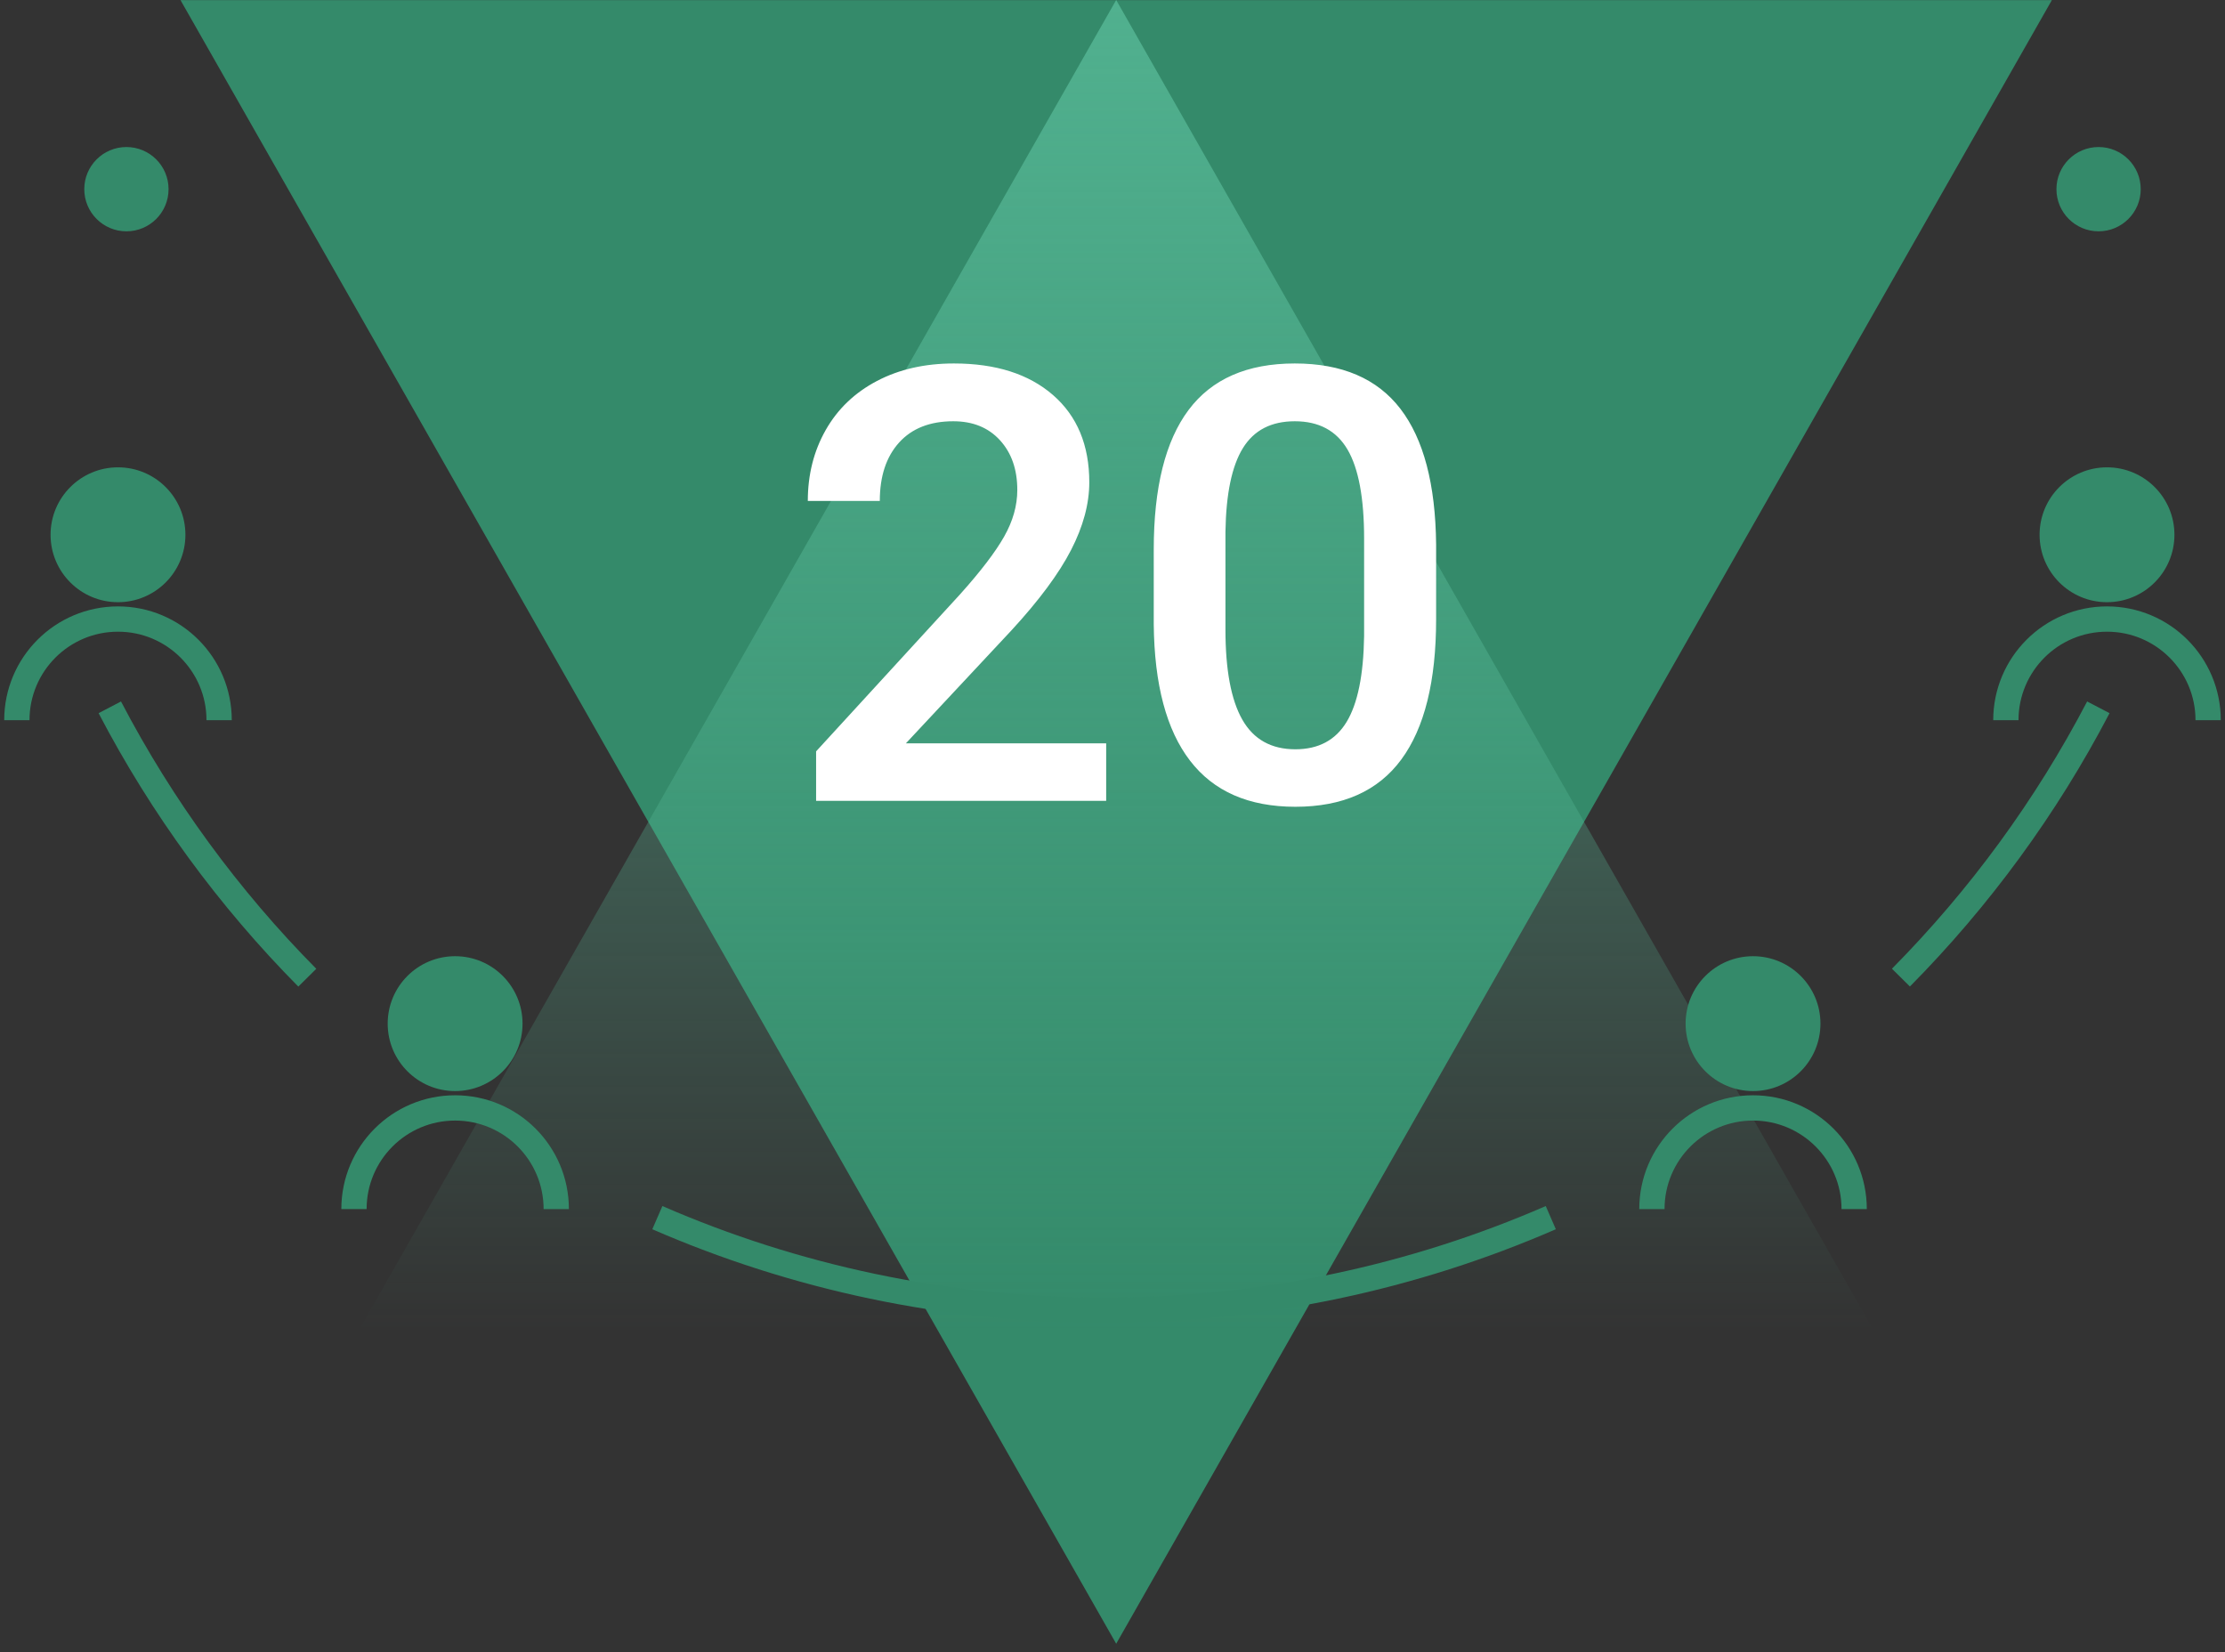 <svg width="132" height="98" viewBox="0 0 132 98" fill="none" xmlns="http://www.w3.org/2000/svg">
<rect x="0" y="0" width="132" height="98" fill="#333333" stroke="none"/>
<path fill-rule="evenodd" clip-rule="evenodd" d="M66.219 97.506L10.708 0.006H121.729L66.219 97.506Z" fill="#348A6A"/>
<path opacity="0.8" d="M66.219 0L10.708 97.5H121.729L66.219 0Z" fill="url(#paint0_linear_363_430)"/>
<path fill-rule="evenodd" clip-rule="evenodd" d="M83.133 45.054C81.756 46.923 79.661 47.858 76.849 47.858C74.083 47.858 72 46.947 70.6 45.124C69.199 43.302 68.482 40.604 68.447 37.03V32.6C68.447 28.92 69.135 26.161 70.512 24.321C71.889 22.481 73.99 21.561 76.814 21.561C79.615 21.561 81.703 22.457 83.08 24.25C84.457 26.043 85.163 28.727 85.199 32.301V36.731C85.199 40.411 84.51 43.185 83.133 45.054ZM80.927 31.95C80.927 29.547 80.599 27.787 79.943 26.667C79.286 25.548 78.243 24.989 76.814 24.989C75.419 24.989 74.394 25.519 73.738 26.579C73.081 27.64 72.736 29.295 72.701 31.545V37.346C72.701 39.737 73.035 41.518 73.702 42.69C74.37 43.862 75.419 44.448 76.849 44.448C78.22 44.448 79.234 43.906 79.89 42.822C80.546 41.738 80.892 40.042 80.927 37.733V31.95ZM48.416 44.571L56.941 35.272C58.172 33.901 59.048 32.755 59.569 31.835C60.091 30.916 60.352 29.993 60.352 29.067C60.352 27.848 60.009 26.864 59.323 26.114C58.638 25.364 57.715 24.989 56.555 24.989C55.172 24.989 54.1 25.411 53.338 26.254C52.576 27.098 52.195 28.252 52.195 29.717H47.924C47.924 28.159 48.278 26.755 48.987 25.507C49.696 24.259 50.71 23.29 52.028 22.598C53.347 21.907 54.867 21.561 56.59 21.561C59.074 21.561 61.034 22.185 62.47 23.433C63.905 24.681 64.623 26.407 64.623 28.61C64.623 29.887 64.263 31.226 63.542 32.626C62.821 34.027 61.641 35.618 60 37.399L53.742 44.096H65.625V47.506H48.416V44.571Z" fill="white"/>
<path d="M124.486 41.958C121.392 47.883 117.432 53.284 112.774 57.992M92.002 72.231C83.882 75.763 74.92 77.722 65.5 77.722C56.08 77.722 47.118 75.763 38.998 72.231M18.231 57.997C13.571 53.288 9.609 47.885 6.514 41.958" stroke="#348A6A" stroke-width="1.5"/>
<path d="M1 42.722C1 39.408 3.686 36.722 7 36.722C10.314 36.722 13 39.408 13 42.722" stroke="#348A6A" stroke-width="1.5"/>
<path fill-rule="evenodd" clip-rule="evenodd" d="M7 27.722C9.209 27.722 11 29.513 11 31.722C11 33.931 9.209 35.722 7 35.722C4.791 35.722 3 33.931 3 31.722C3 29.513 4.791 27.722 7 27.722Z" fill="#348A6A"/>
<path d="M119 42.722C119 39.408 121.686 36.722 125 36.722C128.314 36.722 131 39.408 131 42.722" stroke="#348A6A" stroke-width="1.5"/>
<path fill-rule="evenodd" clip-rule="evenodd" d="M125 27.722C127.209 27.722 129 29.513 129 31.722C129 33.931 127.209 35.722 125 35.722C122.791 35.722 121 33.931 121 31.722C121 29.513 122.791 27.722 125 27.722Z" fill="#348A6A"/>
<path d="M98 71.722C98 68.408 100.686 65.722 104 65.722C107.314 65.722 110 68.408 110 71.722" stroke="#348A6A" stroke-width="1.5"/>
<path fill-rule="evenodd" clip-rule="evenodd" d="M104 56.722C106.209 56.722 108 58.513 108 60.722C108 62.931 106.209 64.722 104 64.722C101.791 64.722 100 62.931 100 60.722C100 58.513 101.791 56.722 104 56.722Z" fill="#348A6A"/>
<path d="M21 71.722C21 68.408 23.686 65.722 27 65.722C30.314 65.722 33 68.408 33 71.722" stroke="#348A6A" stroke-width="1.5"/>
<path fill-rule="evenodd" clip-rule="evenodd" d="M27 56.722C29.209 56.722 31 58.513 31 60.722C31 62.931 29.209 64.722 27 64.722C24.791 64.722 23 62.931 23 60.722C23 58.513 24.791 56.722 27 56.722Z" fill="#348A6A"/>
<path fill-rule="evenodd" clip-rule="evenodd" d="M124.5 8.722C125.881 8.722 127 9.841 127 11.222C127 12.603 125.881 13.722 124.5 13.722C123.119 13.722 122 12.603 122 11.222C122 9.841 123.119 8.722 124.5 8.722Z" fill="#348A6A"/>
<path fill-rule="evenodd" clip-rule="evenodd" d="M7.5 8.722C8.881 8.722 10 9.841 10 11.222C10 12.603 8.881 13.722 7.5 13.722C6.119 13.722 5 12.603 5 11.222C5 9.841 6.119 8.722 7.5 8.722Z" fill="#348A6A"/>
<defs>
<linearGradient id="paint0_linear_363_430" x1="10.708" y1="0" x2="10.708" y2="97.5" gradientUnits="userSpaceOnUse">
<stop stop-color="#58BA98"/>
<stop offset="0.81" stop-color="#58BA98" stop-opacity="0"/>
</linearGradient>
</defs>
</svg>
